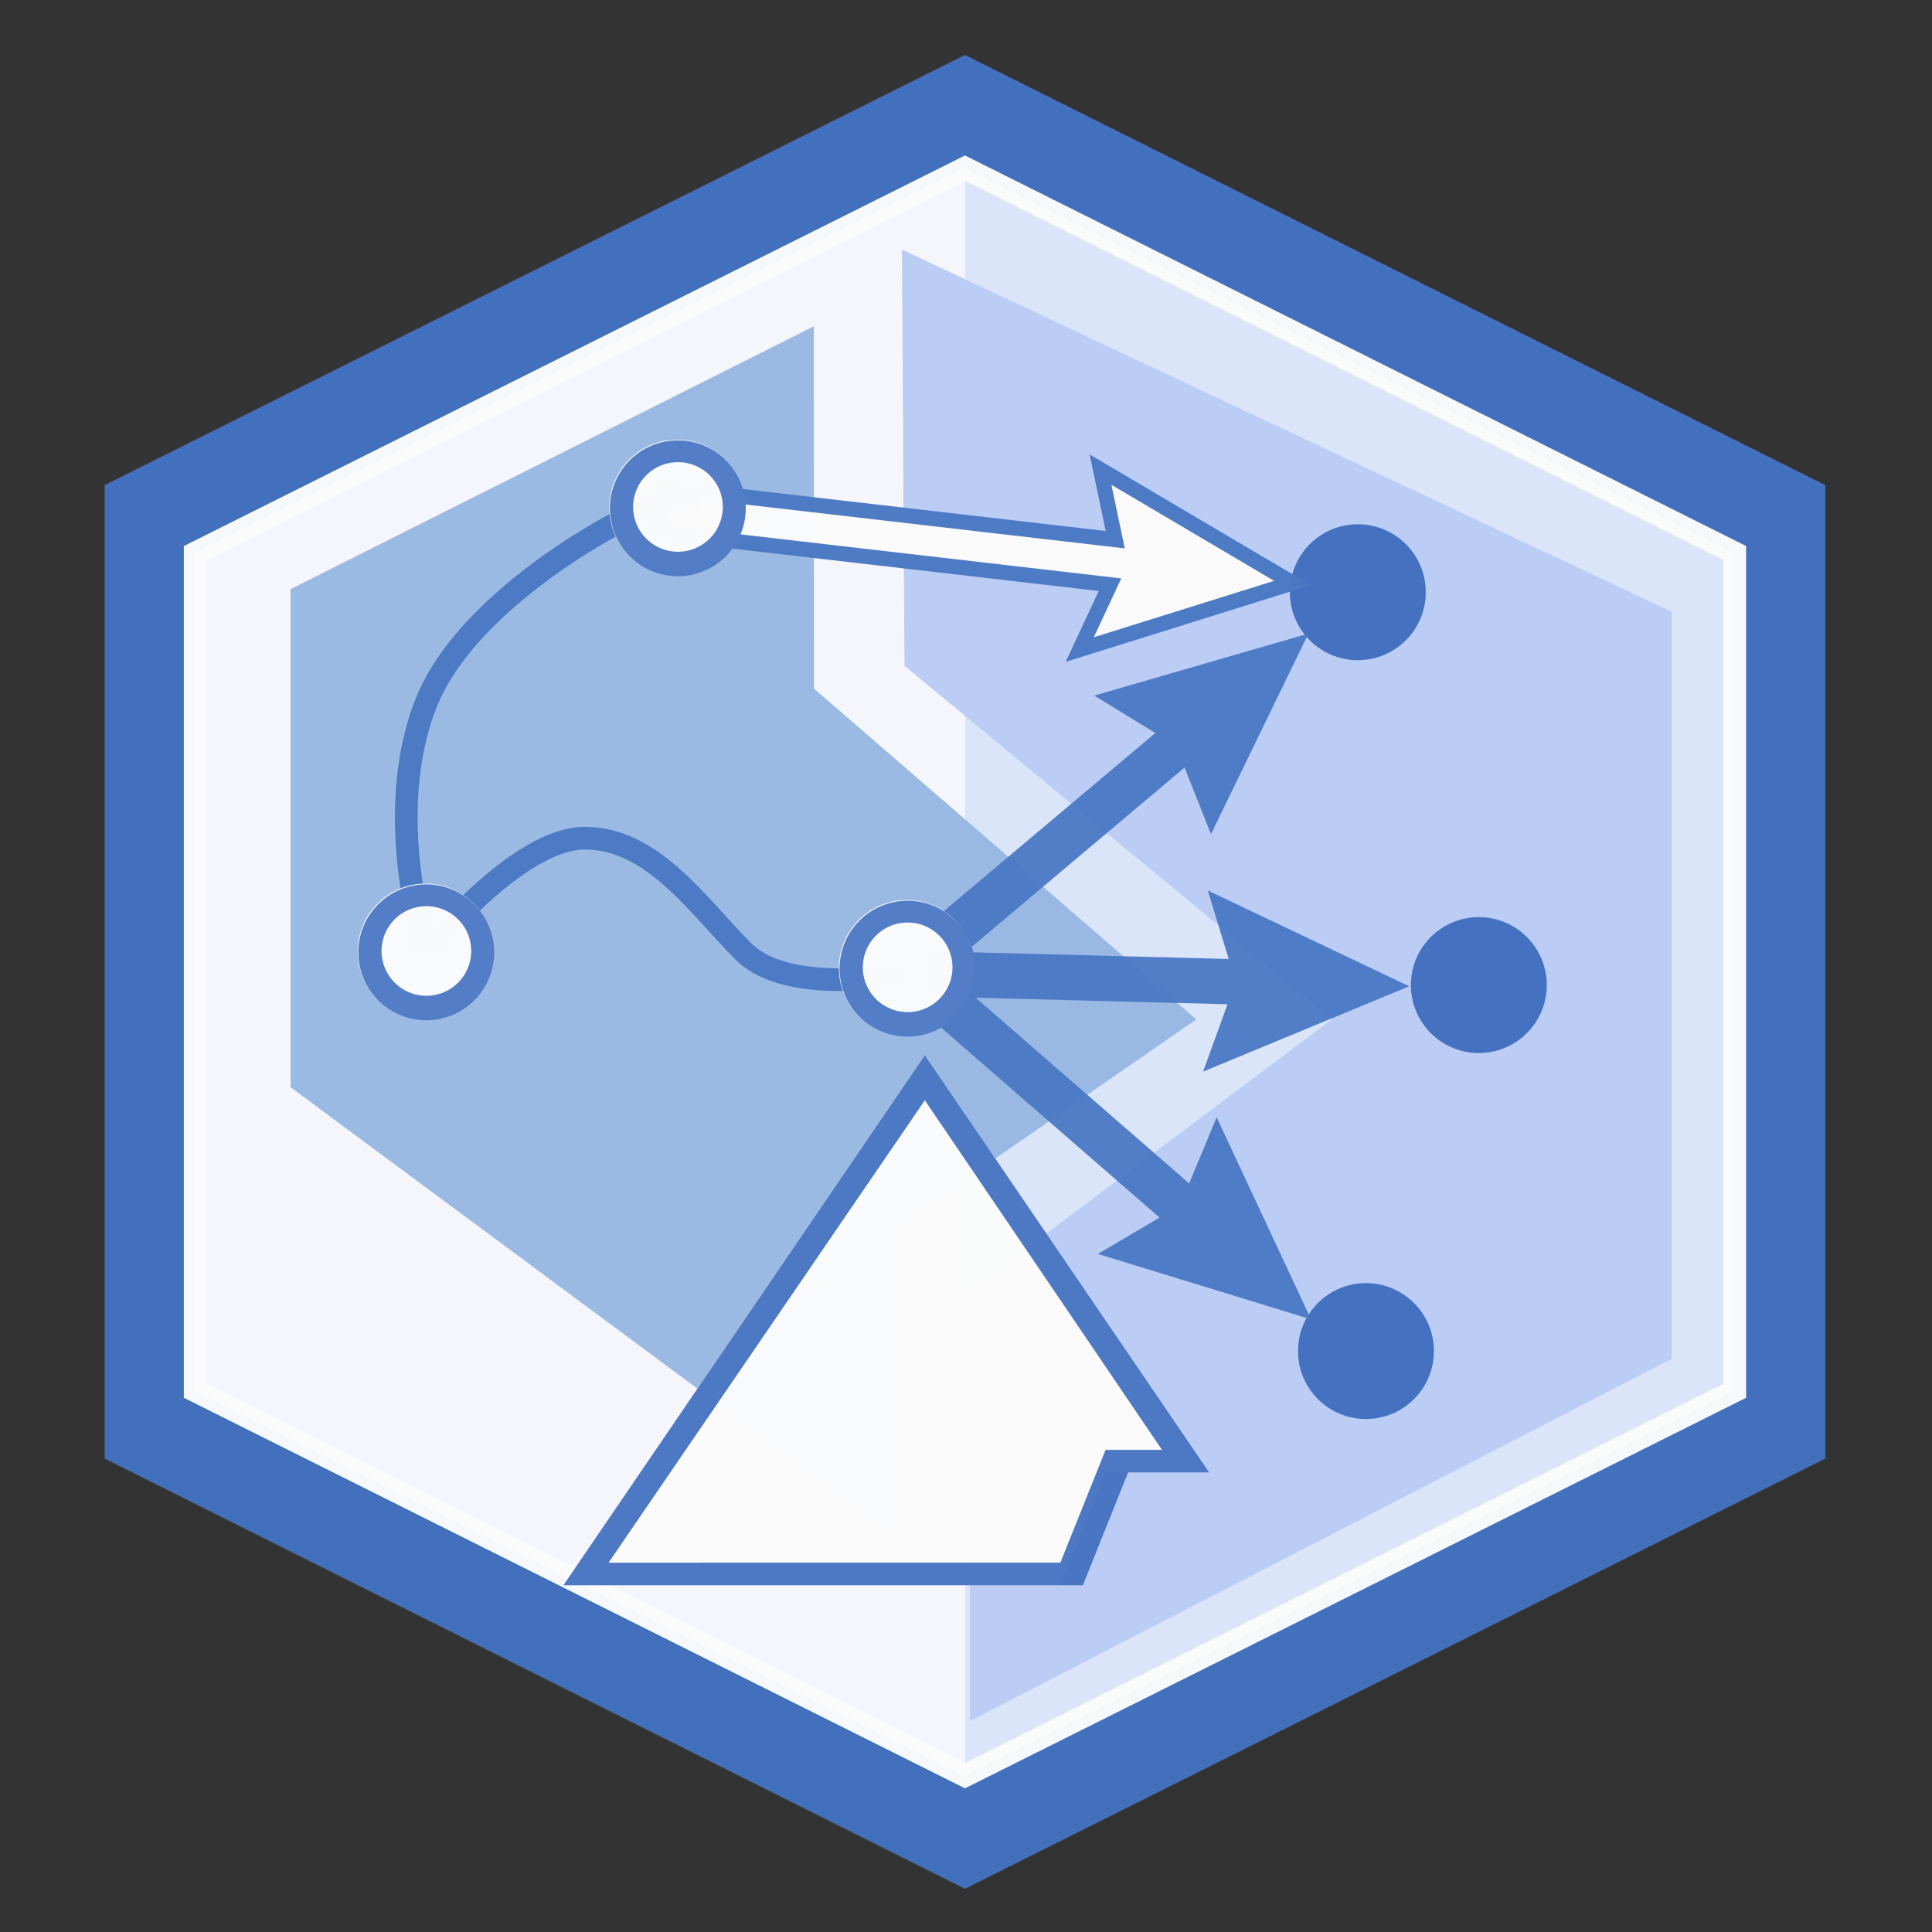 <?xml version="1.0" encoding="UTF-8" standalone="no"?>
<!-- Created with Inkscape (http://www.inkscape.org/) -->

<svg
   xmlns:dc="http://purl.org/dc/elements/1.1/"
   xmlns:cc="http://creativecommons.org/ns#"
   xmlns:rdf="http://www.w3.org/1999/02/22-rdf-syntax-ns#"
   xmlns:svg="http://www.w3.org/2000/svg"
   xmlns="http://www.w3.org/2000/svg"
   xmlns:sodipodi="http://sodipodi.sourceforge.net/DTD/sodipodi-0.dtd"
   xmlns:inkscape="http://www.inkscape.org/namespaces/inkscape"
   width="64pt"
   height="64pt"
   viewBox="0 0 22.578 22.578"
   version="1.1"
   id="svg8"
   inkscape:version="0.92.4 (5da689c313, 2019-01-14)"
   sodipodi:docname="dijkstra.svg">
  <rect x="0" y="0" width="22.578" height="22.578" fill="#333333" stroke="none"/>
  <defs
     id="defs2" />
  <sodipodi:namedview
     id="base"
     pagecolor="#ffffff"
     bordercolor="#666666"
     borderopacity="1.0"
     inkscape:pageopacity="0.0"
     inkscape:pageshadow="2"
     inkscape:zoom="9.4453125"
     inkscape:cx="68.808856"
     inkscape:cy="40.047383"
     inkscape:document-units="pt"
     inkscape:current-layer="layer1"
     showgrid="true"
     units="pt"
     inkscape:window-width="2170"
     inkscape:window-height="1138"
     inkscape:window-x="108"
     inkscape:window-y="103"
     inkscape:window-maximized="0">
    <inkscape:grid
       type="xygrid"
       id="grid4518" />
  </sodipodi:namedview>
  <g
     inkscape:label="Layer 1"
     inkscape:groupmode="layer"
     id="layer1"
     transform="translate(0,-274.422)"
     style="opacity:0.98">
    <path
       inkscape:connector-curvature="0"
       id="path1130-5-9-2-2-9-8-49-5-7-6-7-7-7-6-4"
       d="m 1.223,280.091 10.054,-5.027 10.054,5.027 v 11.377 l -10.054,5.027 -10.054,-5.027 z"
       style="opacity:0.98;fill:#4372c3;fill-opacity:1;stroke:none;stroke-width:0.265px;stroke-linecap:butt;stroke-linejoin:miter;stroke-opacity:1" />
    <path
       sodipodi:nodetypes="ccccccc"
       inkscape:connector-curvature="0"
       id="path1132-8-6-7-7-2-8-4-5-1-1-8-9-4-8-8"
       d="m 11.277,276.387 -8.996,4.498 v 9.79 l 8.996,4.498 8.996,-4.498 v -9.79 z"
       style="opacity:0.98;fill:#e1ebff;fill-opacity:1;stroke:none;stroke-width:0.265;stroke-linecap:butt;stroke-linejoin:miter;stroke-miterlimit:4;stroke-dasharray:none;stroke-opacity:1" />
    <path
       inkscape:connector-curvature="0"
       id="path1134-3-1-6-73-2-3-5-3-4-0-1-4-0-0-2"
       d="m 11.277,276.387 -8.996,4.498 v 9.79 l 8.996,4.498 z"
       style="opacity:0.98;fill:#fafaff;fill-opacity:1;stroke:none;stroke-width:0.265px;stroke-linecap:butt;stroke-linejoin:miter;stroke-opacity:1" />
    <path
       sodipodi:nodetypes="ccccccc"
       inkscape:connector-curvature="0"
       id="path1136-5-6-6-2-0-8-3-9-9-8-8-4-5-4-1"
       d="m 11.277,276.387 -8.996,4.498 v 9.79 l 8.996,4.498 8.996,-4.498 v -9.79 z"
       style="opacity:0.98;fill:none;fill-opacity:1;stroke:#ffffff;stroke-width:0.265;stroke-linecap:butt;stroke-linejoin:miter;stroke-miterlimit:4;stroke-dasharray:none;stroke-opacity:1" />
    <path
       style="opacity:0.98;fill:#96b8e5;fill-opacity:0.941;stroke:none;stroke-width:0.265px;stroke-linecap:butt;stroke-linejoin:miter;stroke-opacity:1"
       d="m 9.511,278.235 -6.115,3.072 -1e-5,5.821 7.144,5.292 v -3.704 l 3.44,-2.381 -4.468,-3.866 z"
       id="path18037-5"
       inkscape:connector-curvature="0"
       sodipodi:nodetypes="cccccccc" />
    <path
       style="opacity:0.98;fill:#bccef8;fill-opacity:0.98;stroke:none;stroke-width:0.265px;stroke-linecap:butt;stroke-linejoin:miter;stroke-opacity:1"
       d="m 10.54,277.338 0.03,4.865 4.997,4.13 -4.233,3.175 -10e-6,5.027 8.202,-4.233 -2e-5,-8.731 z"
       id="path18039-6"
       inkscape:connector-curvature="0"
       sodipodi:nodetypes="cccccccc" />
    <circle
       style="opacity:1;fill:#4472c3;fill-opacity:1;fill-rule:nonzero;stroke:none;stroke-width:0.035;stroke-linecap:round;stroke-linejoin:round;stroke-miterlimit:4;stroke-dasharray:none;stroke-dashoffset:0;stroke-opacity:0.98;paint-order:fill markers stroke"
       id="path1441-2-2-4-13-4-5-8-2-1-6-9-2-2-2-54-1"
       cx="15.868"
       cy="281.343"
       r="0.794" />
    <circle
       style="opacity:1;fill:#4472c3;fill-opacity:1;fill-rule:nonzero;stroke:none;stroke-width:0.035;stroke-linecap:round;stroke-linejoin:round;stroke-miterlimit:4;stroke-dasharray:none;stroke-dashoffset:0;stroke-opacity:0.98;paint-order:fill markers stroke"
       id="path1441-2-2-4-13-4-5-8-2-1-6-9-2-2-2-6-9-9"
       cx="17.282"
       cy="285.934"
       r="0.794" />
    <circle
       style="opacity:1;fill:#4472c3;fill-opacity:1;fill-rule:nonzero;stroke:none;stroke-width:0.035;stroke-linecap:round;stroke-linejoin:round;stroke-miterlimit:4;stroke-dasharray:none;stroke-dashoffset:0;stroke-opacity:0.98;paint-order:fill markers stroke"
       id="path1441-2-2-4-13-4-5-8-2-1-6-9-2-2-2-8-1-57"
       cx="15.963"
       cy="290.211"
       r="0.794" />
    <path
       style="opacity:0.98;fill:#ffffff;fill-opacity:1;stroke:#4b79c6;stroke-width:0.176;stroke-linecap:butt;stroke-linejoin:miter;stroke-miterlimit:4;stroke-dasharray:none;stroke-opacity:1"
       d="m 7.776,280.121 -0.061,0.526 5.257,0.608 -0.354,0.758 2.487,-0.778 -2.244,-1.325 0.172,0.819 z"
       id="path17861-8-7"
       inkscape:connector-curvature="0"
       sodipodi:nodetypes="cccccccc" />
    <path
       style="opacity:0.98;fill:#4b79c6;fill-opacity:0.961;stroke:none;stroke-width:0.265px;stroke-linecap:butt;stroke-linejoin:miter;stroke-opacity:1"
       d="m 11.302,285.995 -0.347,0.399 2.596,2.257 -0.721,0.425 2.491,0.764 -1.103,-2.361 -0.321,0.773 z"
       id="path17861-2-2-7-6-1-5"
       inkscape:connector-curvature="0"
       sodipodi:nodetypes="cccccccc" />
    <path
       style="opacity:0.98;fill:none;stroke:#4b79c6;stroke-width:0.265px;stroke-linecap:butt;stroke-linejoin:miter;stroke-opacity:1"
       d="m 4.983,285.54 c 0,0 -0.529,-1.587 0,-2.91 0.529,-1.323 2.646,-2.381 2.91,-2.381 0.265,0 0.265,0 0.265,0"
       id="path18763-9"
       inkscape:connector-curvature="0" />
    <circle
       style="opacity:1;fill:#ffffff;fill-opacity:0.981;fill-rule:nonzero;stroke:none;stroke-width:0.035;stroke-linecap:round;stroke-linejoin:round;stroke-miterlimit:4;stroke-dasharray:none;stroke-dashoffset:0;stroke-opacity:0.98;paint-order:fill markers stroke"
       id="path1441-2-2-4-1-2-9-2-2-0-8-0-9-8-5-0-2-6"
       cx="7.914"
       cy="280.354"
       r="0.794" />
    <path
       style="opacity:1;fill:#517cc8;fill-opacity:0.98;fill-rule:nonzero;stroke:none;stroke-width:0.035;stroke-linecap:round;stroke-linejoin:round;stroke-miterlimit:4;stroke-dasharray:none;stroke-dashoffset:0;stroke-opacity:0.98;paint-order:fill markers stroke"
       d="m 7.921,279.568 a 0.794,0.794 0 0 0 -0.794,0.794 0.794,0.794 0 0 0 0.794,0.794 0.794,0.794 0 0 0 0.794,-0.794 0.794,0.794 0 0 0 -0.794,-0.794 z m 0.002,0.255 a 0.524,0.524 0 0 1 0.524,0.524 0.524,0.524 0 0 1 -0.524,0.523 0.524,0.524 0 0 1 -0.524,-0.523 0.524,0.524 0 0 1 0.524,-0.524 z"
       id="circle4849-1-2-7-5-0-8-7-6-2-2-2-7-8-8-5"
       inkscape:connector-curvature="0" />
    <path
       style="opacity:0.98;fill:#ffffff;fill-opacity:1;stroke:none;stroke-width:0.132px;stroke-linecap:butt;stroke-linejoin:miter;stroke-opacity:1"
       d="m 10.808,286.753 -4.224,6.195 h 5.808 l 0.528,-1.318 h 1.213 z"
       id="path3717-4-1-1-1"
       inkscape:connector-curvature="0"
       sodipodi:nodetypes="cccccc" />
    <path
       style="opacity:0.98;fill:none;stroke:#4b79c6;stroke-width:0.265px;stroke-linecap:butt;stroke-linejoin:miter;stroke-opacity:1"
       d="m 4.983,285.54 c 0,0 1.058,-1.323 1.852,-1.323 0.794,0 1.323,0.794 1.852,1.323 0.529,0.529 1.852,0.265 1.852,0.265 v 0"
       id="path18765-8"
       inkscape:connector-curvature="0" />
    <circle
       style="opacity:1;fill:#ffffff;fill-opacity:0.981;fill-rule:nonzero;stroke:none;stroke-width:0.035;stroke-linecap:round;stroke-linejoin:round;stroke-miterlimit:4;stroke-dasharray:none;stroke-dashoffset:0;stroke-opacity:0.98;paint-order:fill markers stroke"
       id="path1441-2-2-4-1-2-9-2-2-0-8-0-9-8-5-0-21-2"
       cx="4.974"
       cy="285.542"
       r="0.794" />
    <path
       style="opacity:1;fill:#517cc8;fill-opacity:0.98;fill-rule:nonzero;stroke:none;stroke-width:0.035;stroke-linecap:round;stroke-linejoin:round;stroke-miterlimit:4;stroke-dasharray:none;stroke-dashoffset:0;stroke-opacity:0.98;paint-order:fill markers stroke"
       d="m 4.981,284.757 a 0.794,0.794 0 0 0 -0.794,0.794 0.794,0.794 0 0 0 0.794,0.794 0.794,0.794 0 0 0 0.794,-0.794 0.794,0.794 0 0 0 -0.794,-0.794 z m 0.002,0.255 a 0.524,0.524 0 0 1 0.524,0.524 0.524,0.524 0 0 1 -0.524,0.523 0.524,0.524 0 0 1 -0.524,-0.523 0.524,0.524 0 0 1 0.524,-0.524 z"
       id="circle4849-1-2-7-5-0-8-7-6-2-2-2-7-8-0-4"
       inkscape:connector-curvature="0" />
    <path
       style="opacity:0.98;fill:#4b79c6;fill-opacity:0.961;stroke:none;stroke-width:0.265px;stroke-linecap:butt;stroke-linejoin:miter;stroke-opacity:1"
       d="m 10.871,285.203 0.341,0.405 2.631,-2.216 0.309,0.778 1.139,-2.344 -2.503,0.725 0.714,0.437 z"
       id="path17861-2-2-5-6"
       inkscape:connector-curvature="0"
       sodipodi:nodetypes="cccccccc" />
    <path
       style="opacity:0.98;fill:#4b79c6;fill-opacity:0.961;stroke:none;stroke-width:0.265px;stroke-linecap:butt;stroke-linejoin:miter;stroke-opacity:1"
       d="m 10.921,285.54 -0.014,0.529 3.438,0.089 -0.285,0.787 2.408,-0.997 -2.353,-1.119 0.244,0.8 z"
       id="path17861-2-2-7-9-3"
       inkscape:connector-curvature="0"
       sodipodi:nodetypes="cccccccc" />
    <path
       style="opacity:0.98;fill:#4472c3;fill-opacity:0.961;stroke:none;stroke-width:0.132px;stroke-linecap:butt;stroke-linejoin:miter;stroke-opacity:1"
       d="m 10.808,286.753 -4.224,6.195 h 6.071 l 0.528,-1.318 h 0.949 z m 0,0.527 2.772,4.086 h -0.66 l -0.528,1.318 H 7.112 Z"
       id="path3717-4-3-5-5"
       inkscape:connector-curvature="0"
       sodipodi:nodetypes="cccccccccccc" />
    <circle
       style="opacity:1;fill:#ffffff;fill-opacity:0.981;fill-rule:nonzero;stroke:none;stroke-width:0.035;stroke-linecap:round;stroke-linejoin:round;stroke-miterlimit:4;stroke-dasharray:none;stroke-dashoffset:0;stroke-opacity:0.98;paint-order:fill markers stroke"
       id="path1441-2-2-4-1-2-9-2-2-0-8-0-9-8-5-0-6"
       cx="10.597"
       cy="285.734"
       r="0.794" />
    <path
       style="opacity:1;fill:#517cc8;fill-opacity:0.98;fill-rule:nonzero;stroke:none;stroke-width:0.035;stroke-linecap:round;stroke-linejoin:round;stroke-miterlimit:4;stroke-dasharray:none;stroke-dashoffset:0;stroke-opacity:0.98;paint-order:fill markers stroke"
       d="m 10.605,284.948 a 0.794,0.794 0 0 0 -0.794,0.794 0.794,0.794 0 0 0 0.794,0.794 0.794,0.794 0 0 0 0.794,-0.794 0.794,0.794 0 0 0 -0.794,-0.794 z m 0.002,0.255 a 0.524,0.524 0 0 1 0.524,0.524 0.524,0.524 0 0 1 -0.524,0.523 0.524,0.524 0 0 1 -0.524,-0.523 0.524,0.524 0 0 1 0.524,-0.524 z"
       id="circle4849-1-2-7-5-0-8-7-6-2-2-2-7-8-1"
       inkscape:connector-curvature="0" />
  </g>
</svg>
